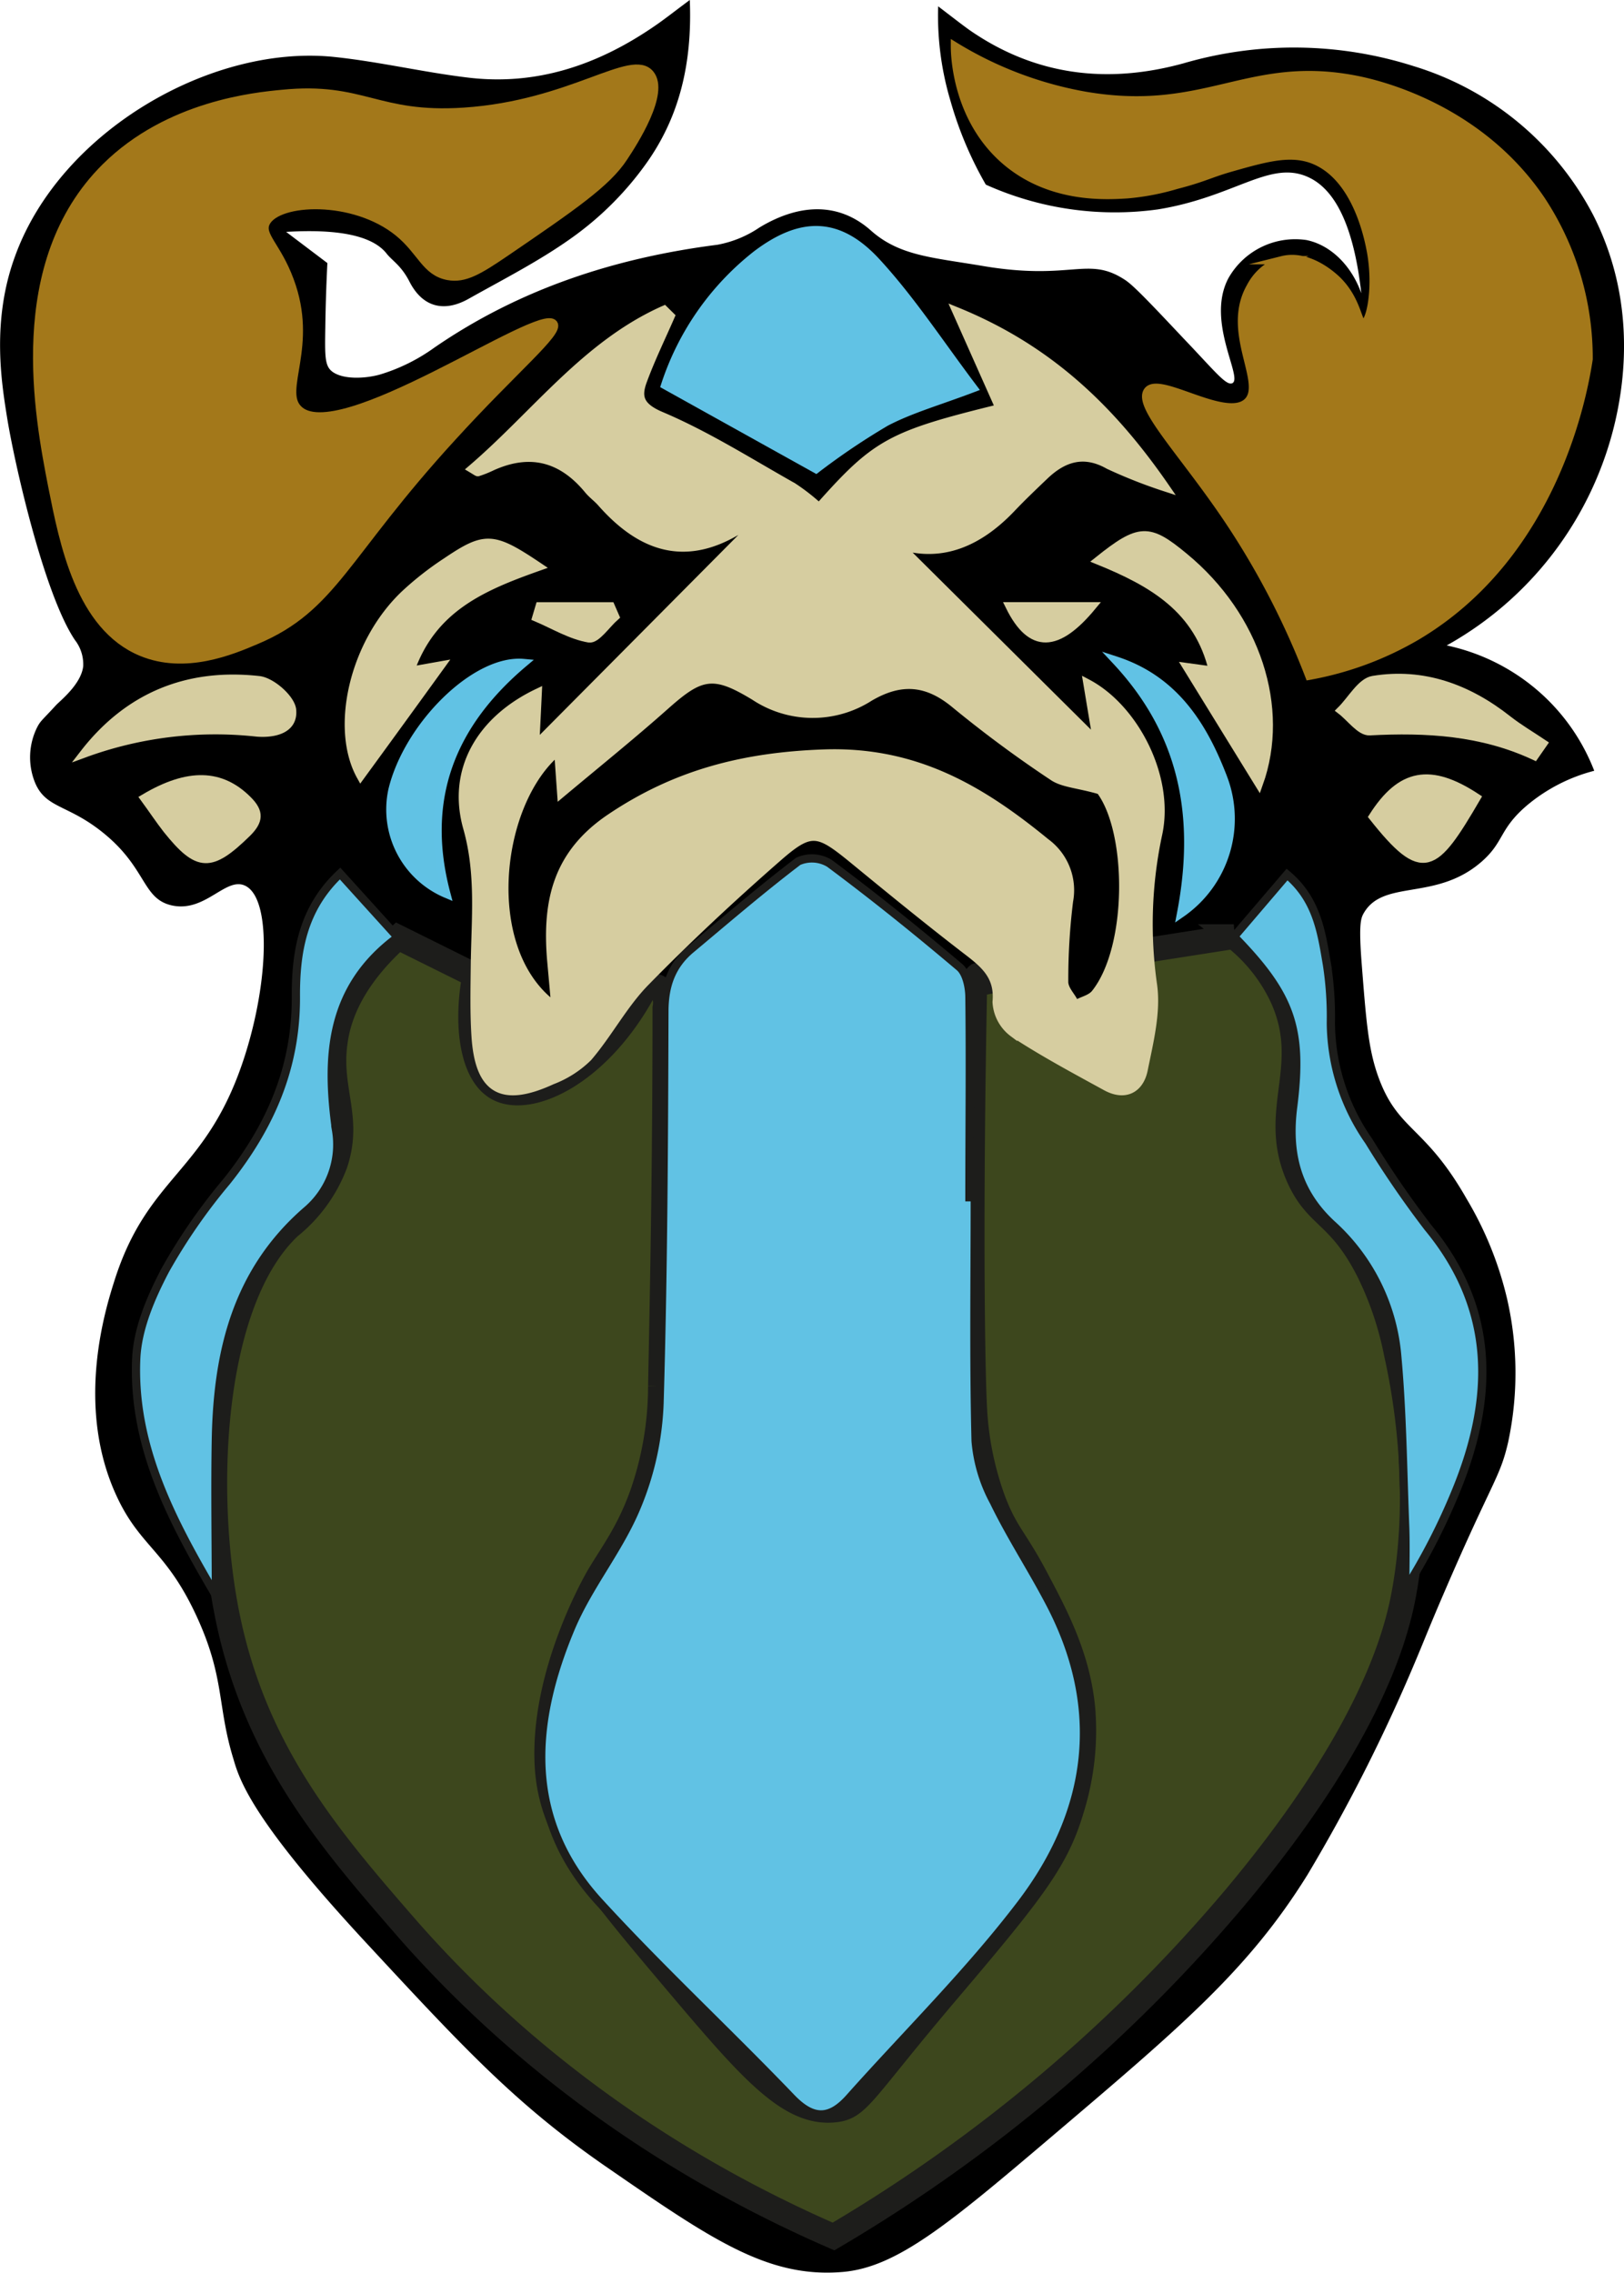 <svg id="Слой_1" data-name="Слой 1" xmlns="http://www.w3.org/2000/svg" viewBox="0 0 196.94 275.64"><defs><style>.cls-1{fill:#3d471d;stroke-width:3px;}.cls-1,.cls-2{stroke:#1d1d1b;}.cls-1,.cls-2,.cls-3,.cls-4,.cls-5{stroke-miterlimit:10;}.cls-2,.cls-4{fill:#61c2e4;}.cls-3{fill:#d6cda0;stroke:#d6cda0;}.cls-4{stroke:#61c2e5;}.cls-5{fill:#a3781a;stroke:#a3781a;}</style></defs><path d="M87.32,2.73c.32,7.86-1.34,14.38-5.41,20a38.42,38.42,0,0,1-8.35,8.44c-4.07,3-8.64,5.31-13.07,7.8-3,1.68-5.6,1-7.18-2.12-1-1.94-2.09-2.51-2.75-3.36-1.24-1.58-4.25-3.12-12.19-2.64l5,3.78c-.15,3-.22,5.6-.25,7.71-.06,3.58-.07,4.73.81,5.43,1.28,1,3.95.89,5.78.39a22.25,22.25,0,0,0,6.64-3.28C66.72,37.75,78.26,34,90.68,32.41a13.4,13.4,0,0,0,5.07-2.08c4.65-2.82,9.51-3.23,13.55.37,3.46,3.07,7.46,3.25,13.59,4.29,10.78,1.82,12.69-1.29,17.22,1.69,1,.65,3,2.75,7,7,3.83,4,5.25,5.87,6,5.52,1.34-.64-3.23-7.49-.48-12.72a9.3,9.3,0,0,1,9.47-4.64c4.7.95,8.52,6.87,7.09,13.76-.26-15.32-3.75-20.1-7.08-21.48-4.56-1.9-8.8,2.5-18,4a38.1,38.1,0,0,1-20.89-3,44.69,44.69,0,0,1-4.29-10.17A36.08,36.08,0,0,1,117.44,3.5c1.49,1.13,2.59,2,3.75,2.84,8,5.57,16.76,6.61,26,4.07a47.84,47.84,0,0,1,27.94.35,36.55,36.55,0,0,1,21.75,18.06c7.11,14,2.07,27.64,1,30.47A41.88,41.88,0,0,1,179.11,81a24.78,24.78,0,0,1,11.76,6.12A24.52,24.52,0,0,1,197,96.2a20.72,20.72,0,0,0-8.16,4.2c-3.4,2.9-2.74,4.42-5.52,6.84-5.54,4.82-11.9,2.06-14.28,6.24-.35.61-.61,1.37-.24,6.12.53,6.81.8,10.21,1.92,13.44,2.4,6.91,5.64,6,10.8,15.06a42.64,42.64,0,0,1,4.93,12.21,40.24,40.24,0,0,1,.11,17.31c-1,4.35-1.89,4.59-7.74,18.18-1.91,4.43-2.42,5.82-3.57,8.53a206,206,0,0,1-13.05,25.79C155.05,241.6,147,248.41,131,262c-12.3,10.45-18.59,15.68-25.13,16.24-9.15.78-16-4-28.87-12.88-10.77-7.47-17.06-14.24-28.56-26.64C34.69,223.94,32.8,218.94,32,216.11c-2-6.45-1.05-9.84-4.4-17.19-3.75-8.24-6.95-8.54-9.84-14.88-5-10.91-1.26-22.68-.24-25.92,4.12-13.08,11.25-13,15.84-27.36,2.95-9.24,3.18-19.21,0-20.64-2.35-1.06-4.82,3.32-8.88,2.4-3.6-.82-3-4.58-8.4-8.88-4.22-3.38-6.85-2.87-8.16-6a8.16,8.16,0,0,1,.31-6.82c.41-.73.5-.69,2.2-2.54.54-.59,3.08-2.56,3.33-4.76a4.8,4.8,0,0,0-1-3.17C9,74.78,5.37,58.71,4.5,53.18c-.67-4.2-1.85-11.64,1-19.39C11,18.6,29.37,8.07,44.22,9.64c5.43.57,10.78,1.85,16.21,2.5,8.28,1,15.7-1.52,22.49-6.16C84.21,5.11,85.43,4.13,87.32,2.73Zm34.56,145.19h-.52c0-8.11,0-16.21,0-24.32,0-1.23-.37-2.89-1.21-3.6-5.13-4.34-10.39-8.55-15.77-12.58a4.08,4.08,0,0,0-3.78-.24c-4.47,3.38-8.73,7-13,10.64-2.36,2-3.22,4.45-3.23,7.57-.05,15.84-.12,31.69-.59,47.52a36,36,0,0,1-2.78,12.6c-2.17,5.12-5.91,9.58-8,14.71-4.84,11.55-5.7,23.15,3.47,33.17,7.48,8.17,15.62,15.72,23.29,23.72,2.62,2.73,4.69,2.68,7.07,0,7-7.81,14.47-15.2,20.79-23.5,8.56-11.24,10.25-23.73,3.38-36.67-2.15-4.07-4.66-8-6.68-12.09a18.68,18.68,0,0,1-2.21-7.39C121.73,167.62,121.88,157.77,121.88,147.92ZM94.66,66.85,68.55,93.13c.1-2.12.21-4.23.31-6.39-7,3.31-10.5,9.4-8.53,16.44,1.57,5.59,1,11,.91,16.59,0,2.84-.1,5.7.08,8.54.4,6.62,3.18,8.25,9.28,5.44A12.62,12.62,0,0,0,75,131c2.48-2.9,4.29-6.4,6.94-9.11,5.1-5.23,10.47-10.24,16-15.06,4.09-3.58,4.9-3.33,9.2.18,4.53,3.71,9.07,7.42,13.71,11,2.14,1.64,4,3.09,3.69,6.28a5,5,0,0,0,2,3.75c3.62,2.38,7.46,4.43,11.27,6.52,2.31,1.26,4.09.28,4.56-2.06.68-3.37,1.59-7,1.13-10.26a52.07,52.07,0,0,1,.63-18.33c1.48-6.91-2.9-15.23-8.58-18.26.46,2.76.92,5.53,1.18,7.07l-24-23.83c5.24,1.67,9.76-.42,13.62-4.48,1.28-1.36,2.64-2.65,4-3.94,2.29-2.19,4.74-3,7.78-1.28A60.33,60.33,0,0,0,145,61.84C138.22,52,130.55,44.9,119.64,40.42l5.24,11.77c-13.24,3.3-15,4.26-21.89,12a24.79,24.79,0,0,0-3.14-2.48c-5.27-3-10.43-6.26-16-8.61C81.19,52,81,50.83,81.73,48.78c1-2.62,2.2-5.14,3.32-7.71l-.79-.78C74.78,44.5,68.69,52.94,61,59.58c.5.3.64.44.72.41a12.23,12.23,0,0,0,1.38-.53c4.68-2.27,8.65-1.36,12,2.65.47.57,1.1,1,1.59,1.58C81.2,68.92,86.46,71,93,67.15A5.56,5.56,0,0,1,94.66,66.85ZM29.85,196.2c0-6.45-.12-12.77,0-19.09.23-10.53,2.56-20.24,11-27.57a10.5,10.5,0,0,0,3.57-9.78c-1.24-8.89-.81-17.27,7.49-23.37l-7-7.73c-4.58,4.3-5.41,9.59-5.36,14.75.09,8.73-3.09,15.94-8.39,22.59a69.52,69.52,0,0,0-7.44,10.74c-1.74,3.31-3.37,7.1-3.53,10.75C19.72,178.22,24.64,187.33,29.85,196.2Zm123.47-79.89c6.91,7.09,8.37,11.13,7.14,20.67-.72,5.58.44,10.3,4.66,14.22a24.28,24.28,0,0,1,7.93,15.66c.68,7,.74,14.13,1,21.2.09,2.48,0,5,0,7.45a76.86,76.86,0,0,0,6.17-12c4.57-11.21,4.82-21.95-3.41-31.9a120,120,0,0,1-7.17-10.46,25.33,25.33,0,0,1-4.61-14.34,41.73,41.73,0,0,0-.47-7.07c-.66-3.87-1.2-7.87-4.84-10.93ZM102.63,59.62a84.14,84.14,0,0,1,8.47-5.71c3-1.59,6.42-2.53,10.6-4.12-4-5.32-7.48-10.65-11.72-15.26-4.6-5-9.12-5-14.55-.94a33.19,33.19,0,0,0-11.1,15.85ZM69,71.45c-5.49-3.72-6.42-3.79-11.21-.59a37.78,37.78,0,0,0-5,3.91C46.47,80.69,44.15,91,47.36,96.83Q52,90.38,57.1,83.42l-3.72.66C56,76.46,62.14,73.86,69,71.45Zm67.91-.75c6.58,2.67,12.1,5.88,13.9,13.36l-3.14-.43,8.71,14.14c3.29-9.18-.27-20.28-9.07-27.52C143,66.71,141.82,66.72,136.86,70.7ZM67.17,83.13c-5.86-.54-14.05,7.66-15.91,15.4a11.11,11.11,0,0,0,6.54,12.59C54.75,99.66,58.37,90.55,67.17,83.13Zm79.73,30.36A13.94,13.94,0,0,0,152,97.08c-2.41-6.38-5.91-11.93-13-14.24C147,91.38,149.21,101.41,146.9,113.49Zm-133-19.37a46.22,46.22,0,0,1,20.92-2.56c2.1.18,4.56-.37,4.26-2.83-.18-1.37-2.45-3.35-4-3.52C26.5,84.25,19.27,87.1,13.85,94.12Zm175.91.29,1.06-1.48c-1.44-1-2.95-1.85-4.31-2.92-4.81-3.81-10.25-5.75-16.32-4.79-1.45.24-2.6,2.4-3.89,3.68,1.16.89,2.36,2.6,3.47,2.54C176.63,91.05,183.33,91.45,189.76,94.41ZM21.18,99.52c1,1.38,1.82,2.61,2.74,3.76,3.77,4.71,5.32,4.72,9.71.43,1.47-1.43,1.57-2.49.08-4C30.49,96.55,26.54,96.34,21.18,99.52Zm161.55-.06c-5.63-3.71-9.18-3-12.57,2.31C176.25,109.46,177.6,108.25,182.73,99.46ZM126.11,76.25c2.6,5.27,5.78,5.1,10,0Zm-57,0-.4,1.35c2.12.9,4.18,2.17,6.39,2.54.89.14,2.1-1.71,3.17-2.65l-.54-1.24Z" transform="translate(-3.67 -2.73)"/><path class="cls-1" d="M51.94,116.39,61.23,121c-1.14,6.14-.28,12,2.77,13.7,3.82,2.13,12.17-1.66,17.7-11.76a1.76,1.76,0,0,1,1.37-.65c.79.12,1.52,1.24,1.23,2.69,0,19.92-.34,35.78-.54,45.85A39.9,39.9,0,0,1,81.51,184c-1.66,4.6-3.55,7-5.24,9.85-.3.5-7,12.1-6.24,23.29.54,8,5.57,14,15.62,25.9,9.14,10.81,13.82,16.2,19.33,15.55,2.88-.34,3.29-2.28,13.85-14.7,10.24-12.06,13-15.69,14.8-21.74A32,32,0,0,0,135,210.09c-.56-6.41-3.32-11.52-5.64-15.91-2.58-4.9-3.62-5.38-5.16-9.33a37.88,37.88,0,0,1-2.32-11.13c-.3-5.26-.53-24.84,0-51.48a1.09,1.09,0,0,1,.36-1.25,1.16,1.16,0,0,1,1.53.74L143,117.92l10.29-1.61a20.22,20.22,0,0,1,5.89,7.42c3.79,8.46-1.65,13.78,2,21.84,2.24,4.91,4.87,4.28,8.45,11.31a39.78,39.78,0,0,1,3.37,10c.59,2.66,3.36,15.29,1,28.65-.78,4.48-3.51,16.94-20.56,37.31a189.47,189.47,0,0,1-48.69,41.1c-26.78-11.67-43-27.47-51.48-37.08C43.83,226,34.5,215.37,31.15,198.2c-2.91-14.94-1.86-37.72,7.62-46.68a17.89,17.89,0,0,0,5.55-7.63c1.9-5.62-.81-9,0-14.75C44.72,126,46.33,121.44,51.94,116.39Z" transform="translate(-3.67 -2.73)"/><path class="cls-2" d="M121.88,147.92c0,9.85-.15,19.7.1,29.54a18.68,18.68,0,0,0,2.21,7.39c2,4.13,4.53,8,6.68,12.09,6.87,12.94,5.18,25.43-3.38,36.67-6.32,8.3-13.83,15.69-20.79,23.5-2.38,2.68-4.45,2.73-7.07,0-7.67-8-15.81-15.55-23.29-23.72-9.17-10-8.31-21.62-3.47-33.17,2.14-5.13,5.88-9.59,8-14.71a36,36,0,0,0,2.78-12.6c.47-15.83.54-31.68.59-47.52,0-3.12.87-5.61,3.23-7.57,4.3-3.6,8.56-7.26,13-10.64a4.08,4.08,0,0,1,3.78.24c5.38,4,10.64,8.24,15.77,12.58.84.71,1.19,2.37,1.21,3.6.1,8.11,0,16.21,0,24.32Z" transform="translate(-3.67 -2.73)"/><path class="cls-3" d="M94.66,66.85a5.56,5.56,0,0,0-1.67.3C86.46,71,81.2,68.92,76.59,63.69c-.49-.56-1.12-1-1.59-1.58-3.3-4-7.27-4.92-12-2.65a12.23,12.23,0,0,1-1.38.53c-.08,0-.22-.11-.72-.41,7.74-6.64,13.83-15.08,23.31-19.29l.79.78c-1.12,2.57-2.35,5.09-3.32,7.71-.77,2-.54,3.23,2.14,4.37,5.55,2.35,10.71,5.63,16,8.61A24.79,24.79,0,0,1,103,64.24c6.92-7.79,8.65-8.75,21.89-12l-5.24-11.77C130.55,44.9,138.22,52,145,61.84a60.33,60.33,0,0,1-6.88-2.71c-3-1.7-5.49-.91-7.78,1.28-1.35,1.29-2.71,2.58-4,3.94-3.86,4.06-8.38,6.15-13.62,4.48l24,23.83c-.26-1.54-.72-4.31-1.18-7.07,5.68,3,10.06,11.35,8.58,18.26a52.07,52.07,0,0,0-.63,18.33c.46,3.31-.45,6.89-1.13,10.26-.47,2.34-2.25,3.32-4.56,2.06-3.81-2.09-7.65-4.14-11.27-6.52a5,5,0,0,1-2-3.75c.3-3.19-1.55-4.64-3.69-6.28-4.64-3.57-9.18-7.28-13.71-11-4.3-3.51-5.11-3.76-9.2-.18-5.51,4.82-10.88,9.83-16,15.06-2.65,2.71-4.46,6.21-6.94,9.11a12.62,12.62,0,0,1-4.37,2.8c-6.1,2.81-8.88,1.18-9.28-5.44-.18-2.84-.11-5.7-.08-8.54.06-5.55.66-11-.91-16.59-2-7,1.58-13.13,8.53-16.44-.1,2.16-.21,4.27-.31,6.39ZM136.79,99c-2.49-.7-4.23-.77-5.47-1.61a145.18,145.18,0,0,1-12-8.86c-3.25-2.72-6.21-3-9.85-.85a13.27,13.27,0,0,1-14.5-.13c-4.76-2.89-6.11-2.5-10.22,1.13s-8.6,7.27-13.36,11.26c-.16-2.29-.26-3.62-.36-5.1-6.5,6.39-8.17,22.2-.52,28.81L70,119c-.6-7.08.72-13,7.35-17.42,8.07-5.45,16.4-7.57,26.19-7.92,11.22-.39,19.33,4.4,27.25,10.89a7.67,7.67,0,0,1,3,7.57,76.49,76.49,0,0,0-.58,9.69c0,.7.7,1.42,1.07,2.12.62-.34,1.42-.53,1.82-1C140.38,117.48,140.33,103.93,136.79,99Z" transform="translate(-3.67 -2.73)"/><path class="cls-2" d="M29.85,196.2c-5.21-8.87-10.13-18-9.66-28.71.16-3.65,1.79-7.44,3.53-10.75A69.52,69.52,0,0,1,31.16,146c5.3-6.65,8.48-13.86,8.39-22.59,0-5.16.78-10.45,5.36-14.75l7,7.73c-8.3,6.1-8.73,14.48-7.49,23.37a10.5,10.5,0,0,1-3.57,9.78c-8.45,7.33-10.78,17-11,27.57C29.73,183.43,29.85,189.75,29.85,196.2Z" transform="translate(-3.67 -2.73)"/><path class="cls-2" d="M153.32,116.31l6.43-7.53c3.64,3.06,4.18,7.06,4.84,10.93a41.73,41.73,0,0,1,.47,7.07,25.33,25.33,0,0,0,4.61,14.34,120,120,0,0,0,7.17,10.46c8.23,9.95,8,20.69,3.41,31.9a76.86,76.86,0,0,1-6.17,12c0-2.49.08-5,0-7.45-.28-7.07-.34-14.17-1-21.2a24.28,24.28,0,0,0-7.93-15.66c-4.22-3.92-5.38-8.64-4.66-14.22C161.69,127.44,160.23,123.4,153.32,116.31Z" transform="translate(-3.67 -2.73)"/><path class="cls-4" d="M102.63,59.62,84.33,49.44a33.19,33.19,0,0,1,11.1-15.85c5.43-4.1,9.95-4.07,14.55.94,4.24,4.61,7.7,9.94,11.72,15.26-4.18,1.59-7.56,2.53-10.6,4.12A84.14,84.14,0,0,0,102.63,59.62Z" transform="translate(-3.67 -2.73)"/><path class="cls-3" d="M69,71.45c-6.81,2.41-12.92,5-15.57,12.63l3.72-.66q-5.06,7-9.74,13.41c-3.21-5.79-.89-16.14,5.38-22.06a37.78,37.78,0,0,1,5-3.91C62.53,67.66,63.46,67.73,69,71.45Z" transform="translate(-3.67 -2.73)"/><path class="cls-3" d="M136.86,70.7c5-4,6.11-4,10.4-.45,8.8,7.24,12.36,18.34,9.07,27.52l-8.71-14.14,3.14.43C149,76.58,143.44,73.37,136.86,70.7Z" transform="translate(-3.67 -2.73)"/><path class="cls-4" d="M67.17,83.13c-8.8,7.42-12.42,16.53-9.37,28a11.11,11.11,0,0,1-6.54-12.59C53.12,90.79,61.31,82.59,67.17,83.13Z" transform="translate(-3.67 -2.73)"/><path class="cls-4" d="M146.9,113.49c2.31-12.08.1-22.11-7.89-30.65,7.07,2.31,10.57,7.86,13,14.24A13.94,13.94,0,0,1,146.9,113.49Z" transform="translate(-3.67 -2.73)"/><path class="cls-3" d="M13.85,94.12c5.42-7,12.65-9.87,21.23-8.91,1.5.17,3.77,2.15,4,3.52.3,2.46-2.16,3-4.26,2.83A46.22,46.22,0,0,0,13.85,94.12Z" transform="translate(-3.67 -2.73)"/><path class="cls-3" d="M189.76,94.41c-6.43-3-13.13-3.36-20-3-1.11.06-2.31-1.65-3.47-2.54,1.29-1.28,2.44-3.44,3.89-3.68,6.07-1,11.51,1,16.32,4.79,1.36,1.07,2.87,1.95,4.31,2.92Z" transform="translate(-3.67 -2.73)"/><path class="cls-3" d="M21.18,99.52c5.36-3.18,9.31-3,12.53.22,1.49,1.48,1.39,2.54-.08,4-4.39,4.29-5.94,4.28-9.71-.43C23,102.13,22.19,100.9,21.18,99.52Z" transform="translate(-3.67 -2.73)"/><path class="cls-3" d="M182.73,99.46c-5.13,8.79-6.48,10-12.57,2.31C173.55,96.45,177.1,95.75,182.73,99.46Z" transform="translate(-3.67 -2.73)"/><path class="cls-3" d="M126.11,76.25h10C131.89,81.35,128.71,81.52,126.11,76.25Z" transform="translate(-3.67 -2.73)"/><path class="cls-3" d="M69.11,76.26h8.62l.54,1.24c-1.07.94-2.28,2.79-3.17,2.65-2.21-.37-4.27-1.64-6.39-2.54Z" transform="translate(-3.67 -2.73)"/><path d="M136.79,99c3.54,4.94,3.59,18.49-.68,23.88-.4.5-1.2.69-1.82,1-.37-.7-1.09-1.42-1.07-2.12a76.49,76.49,0,0,1,.58-9.69,7.67,7.67,0,0,0-3-7.57c-7.92-6.49-16-11.28-27.25-10.89-9.79.35-18.12,2.47-26.19,7.92C70.76,106,69.44,111.89,70,119l.42,4.67c-7.65-6.61-6-22.42.52-28.81.1,1.48.2,2.81.36,5.1,4.76-4,9.15-7.52,13.36-11.26s5.46-4,10.22-1.13a13.27,13.27,0,0,0,14.5.13c3.64-2.13,6.6-1.87,9.85.85a145.18,145.18,0,0,0,12,8.86C132.56,98.22,134.3,98.29,136.79,99Z" transform="translate(-3.67 -2.73)"/><path class="cls-5" d="M169,42c-.68.06-.67-2.76-3.1-5.21-.35-.35-3.42-3.34-6.73-2.51a6.59,6.59,0,0,0-3.84,3.24C152.2,43,157.28,49.11,155,51.44c-2.55,2.59-10.66-3.15-12.12-1.32s4.63,7.84,10.2,16.32a96,96,0,0,1,9.36,18.24,39.58,39.58,0,0,0,13-4.8c16.88-10,20.29-29.72,20.88-33.6A34.74,34.74,0,0,0,190.57,27c-7.72-11.46-20.31-14.17-22.38-14.58-13.12-2.6-18.26,4.42-32.88,1.93a45.42,45.42,0,0,1-15.84-6c0,1.23.25,9.1,6.48,14.16,5.39,4.37,11.93,3.94,14.47,3.78a29.78,29.78,0,0,0,5.93-1.14c3.08-.79,4-1.33,6.26-2C157,21.9,159.9,21.06,162.67,22c5.56,1.95,7,9.87,7.26,11.24C170.73,37.66,169.86,41.92,169,42Z" transform="translate(-3.67 -2.73)"/><path class="cls-5" d="M82.51,11.72c1.86,2.27-2,8.27-3.21,10.09-2,3.08-6.13,5.93-14.31,11.51C61.7,35.56,60,36.57,58,36.2c-2.72-.51-3.21-3-6-5.28-5.42-4.42-14.68-4-16.08-1.2-.77,1.55,1.34,2.84,2.88,7,3,8-1.27,13.24,1,15.6,4.72,5,29.39-12.47,31-10.32.76,1-4.73,5.44-12.24,13.68C45.36,70.07,44.14,76.39,34.75,80.36c-3,1.28-8.61,3.64-13.92,1.44C13.34,78.7,11.39,68.62,10,61.64c-1.62-8.37-5.25-27,6.48-38.64,7.62-7.55,18.12-8.57,21.36-8.88,9.9-1,11.47,2.86,22.08,2.16C73,15.42,80.29,9,82.51,11.72Z" transform="translate(-3.67 -2.73)"/><path d="M76.75-10.12" transform="translate(-3.67 -2.73)"/></svg>